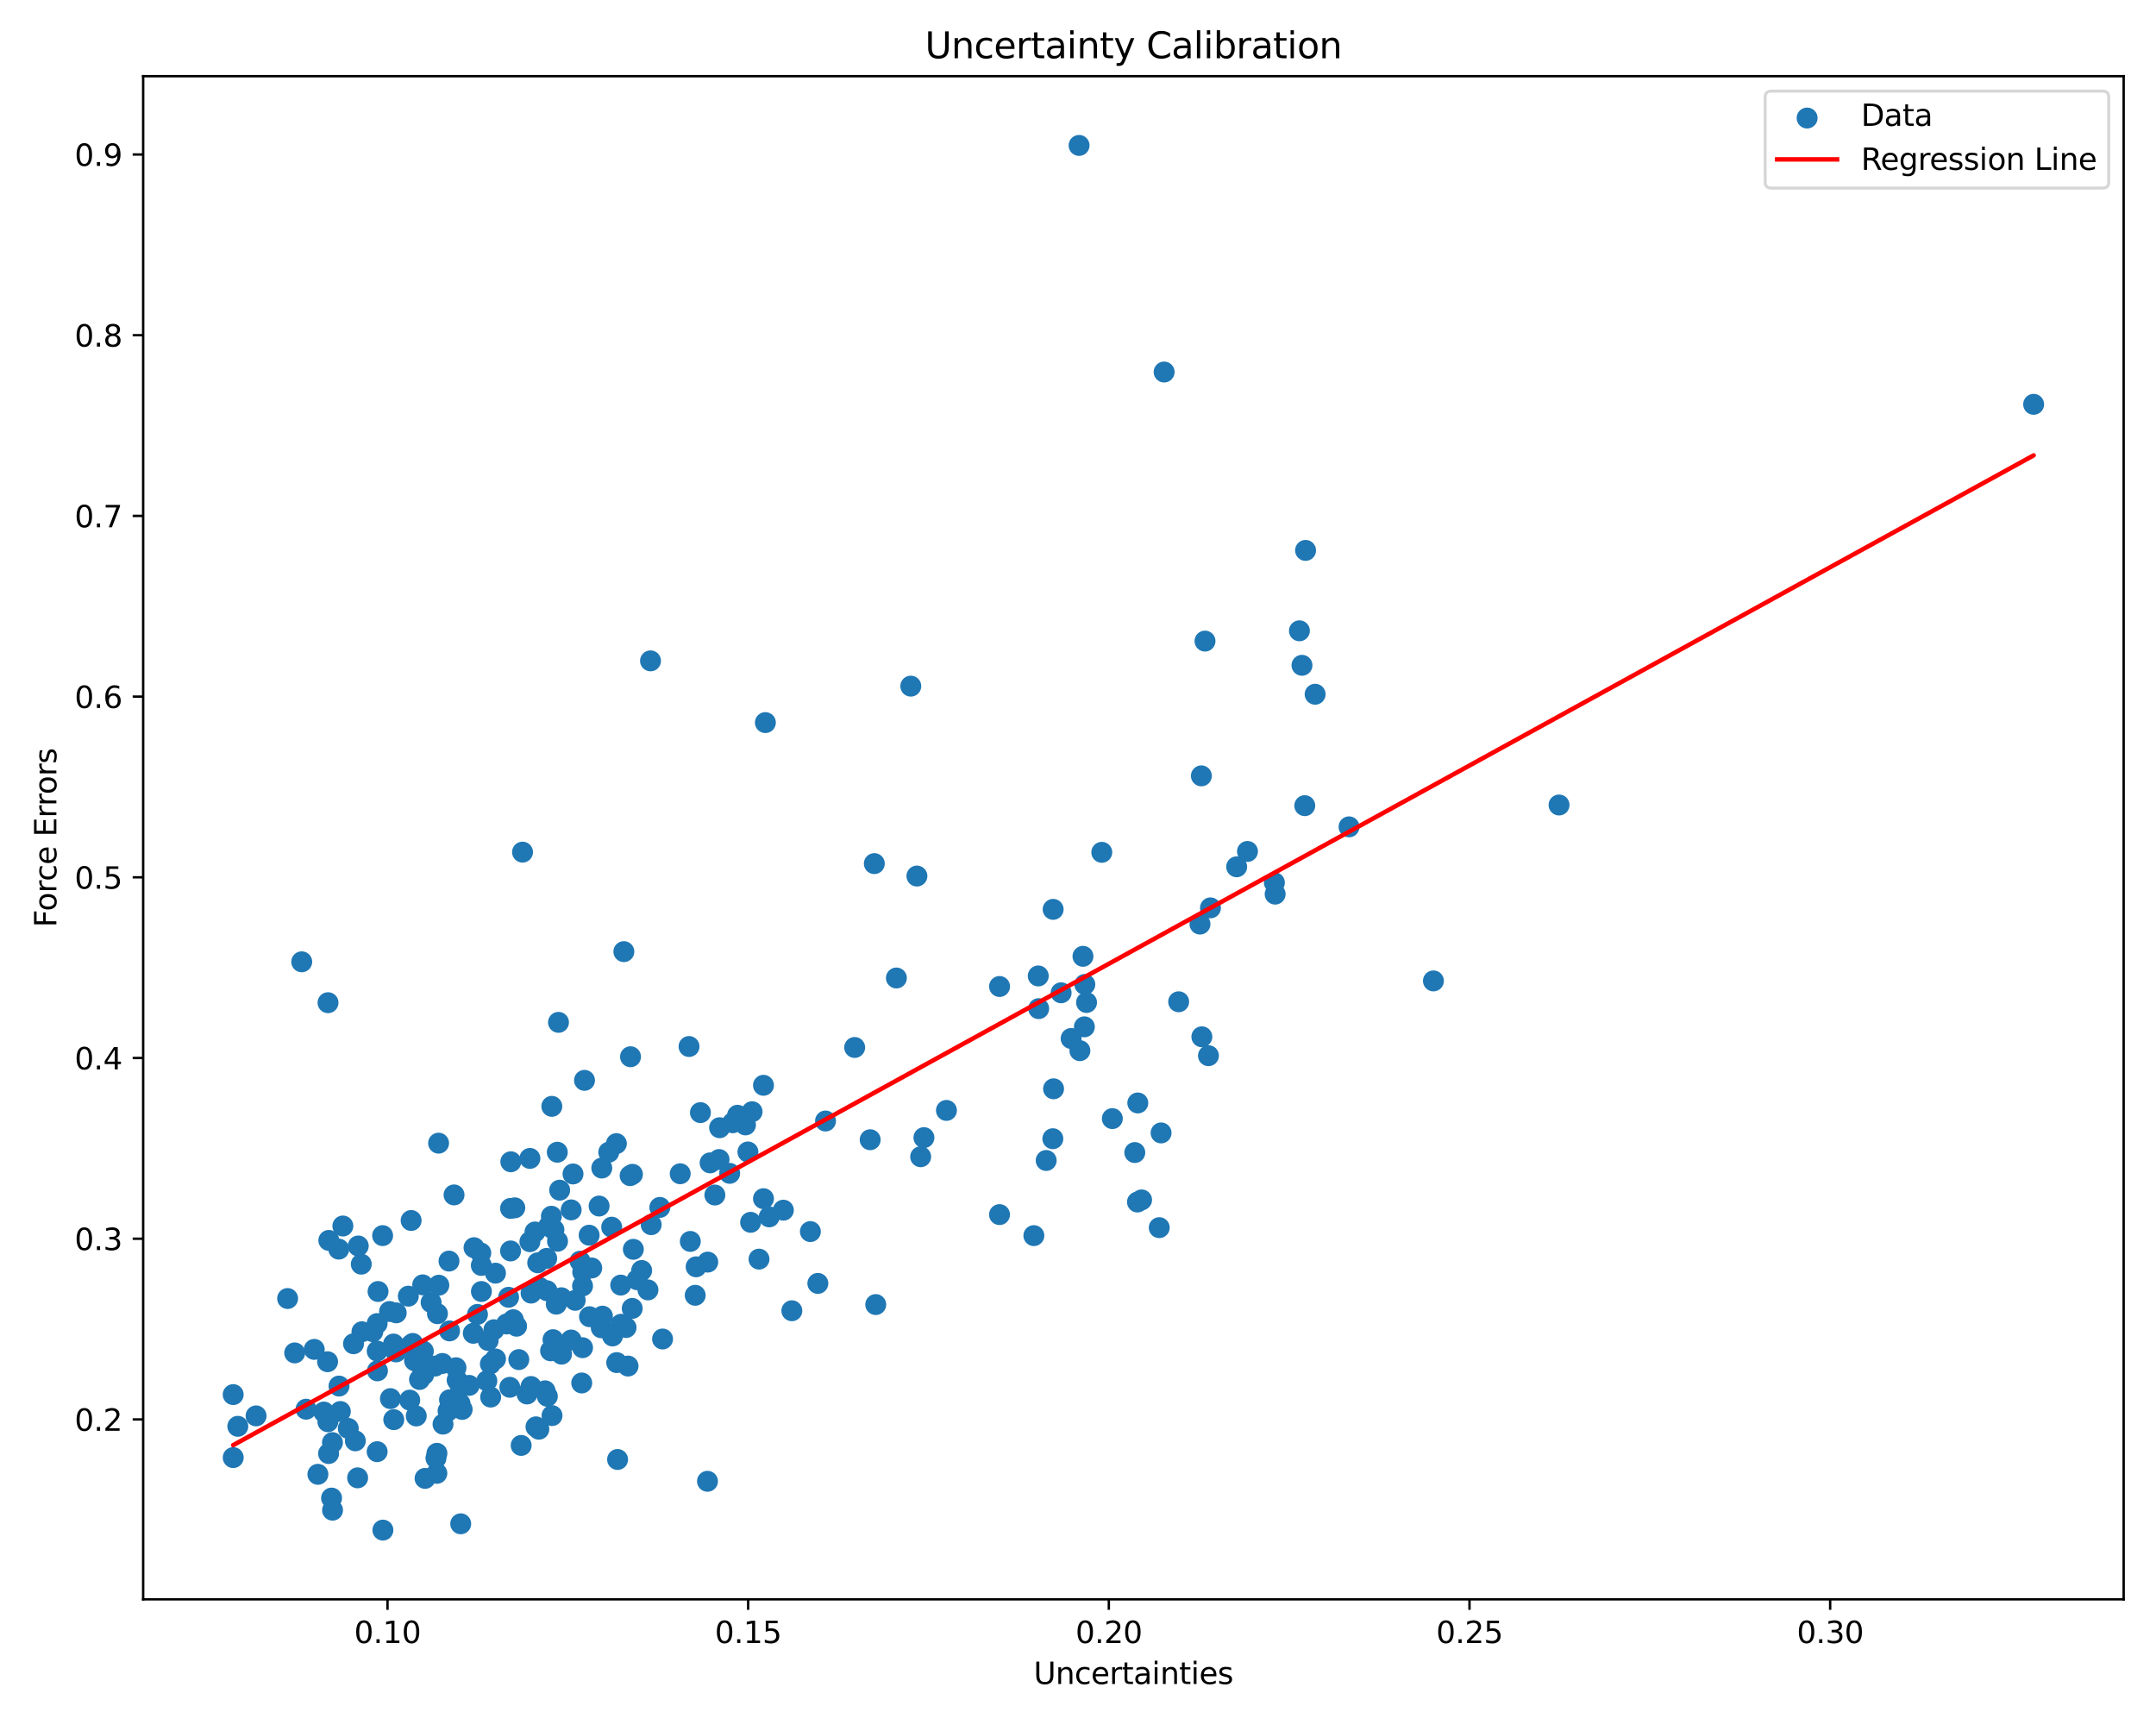 <?xml version="1.0" encoding="utf-8" standalone="no"?>
<!DOCTYPE svg PUBLIC "-//W3C//DTD SVG 1.1//EN"
  "http://www.w3.org/Graphics/SVG/1.1/DTD/svg11.dtd">
<svg xmlns:xlink="http://www.w3.org/1999/xlink" width="720pt" height="576pt" viewBox="0 0 720 576" xmlns="http://www.w3.org/2000/svg" version="1.1">
 <defs>
  <style type="text/css">*{stroke-linejoin: round; stroke-linecap: butt}</style>
 </defs>
 <g id="figure_1">
  <g id="patch_1">
   <path d="M 0 576 
L 720 576 
L 720 0 
L 0 0 
z
" style="fill: #ffffff"/>
  </g>
  <g id="axes_1">
   <g id="patch_2">
    <path d="M 47.81 534.04 
L 709.2 534.04 
L 709.2 25.44 
L 47.81 25.44 
z
" style="fill: #ffffff"/>
   </g>
   <g id="PathCollection_1">
    <defs>
     <path id="mcdbabcbe6d" d="M 0 3 
C 0.796 3 1.559 2.684 2.121 2.121 
C 2.684 1.559 3 0.796 3 0 
C 3 -0.796 2.684 -1.559 2.121 -2.121 
C 1.559 -2.684 0.796 -3 0 -3 
C -0.796 -3 -1.559 -2.684 -2.121 -2.121 
C -2.684 -1.559 -3 -0.796 -3 0 
C -3 0.796 -2.684 1.559 -2.121 2.121 
C -1.559 2.684 -0.796 3 0 3 
z
" style="stroke: #1f77b4"/>
    </defs>
    <g clip-path="url(#pb685367f6a)">
     <use xlink:href="#mcdbabcbe6d" x="100.76" y="321.163" style="fill: #1f77b4; stroke: #1f77b4"/>
     <use xlink:href="#mcdbabcbe6d" x="136.833" y="467.513" style="fill: #1f77b4; stroke: #1f77b4"/>
     <use xlink:href="#mcdbabcbe6d" x="149.942" y="421.094" style="fill: #1f77b4; stroke: #1f77b4"/>
     <use xlink:href="#mcdbabcbe6d" x="150.122" y="444.408" style="fill: #1f77b4; stroke: #1f77b4"/>
     <use xlink:href="#mcdbabcbe6d" x="192.092" y="434.199" style="fill: #1f77b4; stroke: #1f77b4"/>
     <use xlink:href="#mcdbabcbe6d" x="109.543" y="334.814" style="fill: #1f77b4; stroke: #1f77b4"/>
     <use xlink:href="#mcdbabcbe6d" x="381.232" y="400.664" style="fill: #1f77b4; stroke: #1f77b4"/>
     <use xlink:href="#mcdbabcbe6d" x="143.967" y="434.903" style="fill: #1f77b4; stroke: #1f77b4"/>
     <use xlink:href="#mcdbabcbe6d" x="194.596" y="424.763" style="fill: #1f77b4; stroke: #1f77b4"/>
     <use xlink:href="#mcdbabcbe6d" x="172.511" y="442.841" style="fill: #1f77b4; stroke: #1f77b4"/>
     <use xlink:href="#mcdbabcbe6d" x="197.61" y="423.389" style="fill: #1f77b4; stroke: #1f77b4"/>
     <use xlink:href="#mcdbabcbe6d" x="220.353" y="403.169" style="fill: #1f77b4; stroke: #1f77b4"/>
     <use xlink:href="#mcdbabcbe6d" x="360.361" y="48.558" style="fill: #1f77b4; stroke: #1f77b4"/>
     <use xlink:href="#mcdbabcbe6d" x="174.047" y="482.646" style="fill: #1f77b4; stroke: #1f77b4"/>
     <use xlink:href="#mcdbabcbe6d" x="177.346" y="462.974" style="fill: #1f77b4; stroke: #1f77b4"/>
     <use xlink:href="#mcdbabcbe6d" x="254.967" y="400.253" style="fill: #1f77b4; stroke: #1f77b4"/>
     <use xlink:href="#mcdbabcbe6d" x="130.084" y="437.927" style="fill: #1f77b4; stroke: #1f77b4"/>
     <use xlink:href="#mcdbabcbe6d" x="232.166" y="432.515" style="fill: #1f77b4; stroke: #1f77b4"/>
     <use xlink:href="#mcdbabcbe6d" x="207.294" y="429.111" style="fill: #1f77b4; stroke: #1f77b4"/>
     <use xlink:href="#mcdbabcbe6d" x="205.843" y="381.874" style="fill: #1f77b4; stroke: #1f77b4"/>
     <use xlink:href="#mcdbabcbe6d" x="425.586" y="294.733" style="fill: #1f77b4; stroke: #1f77b4"/>
     <use xlink:href="#mcdbabcbe6d" x="125.948" y="441.958" style="fill: #1f77b4; stroke: #1f77b4"/>
     <use xlink:href="#mcdbabcbe6d" x="170.501" y="403.501" style="fill: #1f77b4; stroke: #1f77b4"/>
     <use xlink:href="#mcdbabcbe6d" x="261.607" y="404.096" style="fill: #1f77b4; stroke: #1f77b4"/>
     <use xlink:href="#mcdbabcbe6d" x="362.129" y="342.874" style="fill: #1f77b4; stroke: #1f77b4"/>
     <use xlink:href="#mcdbabcbe6d" x="186.509" y="341.379" style="fill: #1f77b4; stroke: #1f77b4"/>
     <use xlink:href="#mcdbabcbe6d" x="98.415" y="451.753" style="fill: #1f77b4; stroke: #1f77b4"/>
     <use xlink:href="#mcdbabcbe6d" x="214.282" y="424.236" style="fill: #1f77b4; stroke: #1f77b4"/>
     <use xlink:href="#mcdbabcbe6d" x="151.627" y="398.999" style="fill: #1f77b4; stroke: #1f77b4"/>
     <use xlink:href="#mcdbabcbe6d" x="187.528" y="452.171" style="fill: #1f77b4; stroke: #1f77b4"/>
     <use xlink:href="#mcdbabcbe6d" x="102.209" y="470.554" style="fill: #1f77b4; stroke: #1f77b4"/>
     <use xlink:href="#mcdbabcbe6d" x="163.762" y="455.442" style="fill: #1f77b4; stroke: #1f77b4"/>
     <use xlink:href="#mcdbabcbe6d" x="299.354" y="326.565" style="fill: #1f77b4; stroke: #1f77b4"/>
     <use xlink:href="#mcdbabcbe6d" x="285.417" y="349.761" style="fill: #1f77b4; stroke: #1f77b4"/>
     <use xlink:href="#mcdbabcbe6d" x="250.668" y="408.15" style="fill: #1f77b4; stroke: #1f77b4"/>
     <use xlink:href="#mcdbabcbe6d" x="125.952" y="484.733" style="fill: #1f77b4; stroke: #1f77b4"/>
     <use xlink:href="#mcdbabcbe6d" x="160.738" y="422.548" style="fill: #1f77b4; stroke: #1f77b4"/>
     <use xlink:href="#mcdbabcbe6d" x="160.766" y="431.252" style="fill: #1f77b4; stroke: #1f77b4"/>
     <use xlink:href="#mcdbabcbe6d" x="146.084" y="438.658" style="fill: #1f77b4; stroke: #1f77b4"/>
     <use xlink:href="#mcdbabcbe6d" x="182.575" y="420.189" style="fill: #1f77b4; stroke: #1f77b4"/>
     <use xlink:href="#mcdbabcbe6d" x="147.948" y="475.538" style="fill: #1f77b4; stroke: #1f77b4"/>
     <use xlink:href="#mcdbabcbe6d" x="152.668" y="460.859" style="fill: #1f77b4; stroke: #1f77b4"/>
     <use xlink:href="#mcdbabcbe6d" x="106.162" y="492.29" style="fill: #1f77b4; stroke: #1f77b4"/>
     <use xlink:href="#mcdbabcbe6d" x="291.985" y="288.37" style="fill: #1f77b4; stroke: #1f77b4"/>
     <use xlink:href="#mcdbabcbe6d" x="182.791" y="466.245" style="fill: #1f77b4; stroke: #1f77b4"/>
     <use xlink:href="#mcdbabcbe6d" x="216.385" y="430.719" style="fill: #1f77b4; stroke: #1f77b4"/>
     <use xlink:href="#mcdbabcbe6d" x="160.558" y="418.38" style="fill: #1f77b4; stroke: #1f77b4"/>
     <use xlink:href="#mcdbabcbe6d" x="146.551" y="429.145" style="fill: #1f77b4; stroke: #1f77b4"/>
     <use xlink:href="#mcdbabcbe6d" x="158.302" y="416.613" style="fill: #1f77b4; stroke: #1f77b4"/>
     <use xlink:href="#mcdbabcbe6d" x="346.729" y="325.882" style="fill: #1f77b4; stroke: #1f77b4"/>
     <use xlink:href="#mcdbabcbe6d" x="292.455" y="435.614" style="fill: #1f77b4; stroke: #1f77b4"/>
     <use xlink:href="#mcdbabcbe6d" x="131.502" y="474.04" style="fill: #1f77b4; stroke: #1f77b4"/>
     <use xlink:href="#mcdbabcbe6d" x="230.106" y="349.444" style="fill: #1f77b4; stroke: #1f77b4"/>
     <use xlink:href="#mcdbabcbe6d" x="256.883" y="406.333" style="fill: #1f77b4; stroke: #1f77b4"/>
     <use xlink:href="#mcdbabcbe6d" x="203.294" y="384.748" style="fill: #1f77b4; stroke: #1f77b4"/>
     <use xlink:href="#mcdbabcbe6d" x="275.683" y="374.321" style="fill: #1f77b4; stroke: #1f77b4"/>
     <use xlink:href="#mcdbabcbe6d" x="153.613" y="468.625" style="fill: #1f77b4; stroke: #1f77b4"/>
     <use xlink:href="#mcdbabcbe6d" x="170.246" y="463.237" style="fill: #1f77b4; stroke: #1f77b4"/>
     <use xlink:href="#mcdbabcbe6d" x="165.479" y="453.769" style="fill: #1f77b4; stroke: #1f77b4"/>
     <use xlink:href="#mcdbabcbe6d" x="127.779" y="412.587" style="fill: #1f77b4; stroke: #1f77b4"/>
     <use xlink:href="#mcdbabcbe6d" x="174.499" y="284.54" style="fill: #1f77b4; stroke: #1f77b4"/>
     <use xlink:href="#mcdbabcbe6d" x="145.911" y="485.279" style="fill: #1f77b4; stroke: #1f77b4"/>
     <use xlink:href="#mcdbabcbe6d" x="416.595" y="284.31" style="fill: #1f77b4; stroke: #1f77b4"/>
     <use xlink:href="#mcdbabcbe6d" x="178.658" y="411.371" style="fill: #1f77b4; stroke: #1f77b4"/>
     <use xlink:href="#mcdbabcbe6d" x="308.546" y="379.874" style="fill: #1f77b4; stroke: #1f77b4"/>
     <use xlink:href="#mcdbabcbe6d" x="183.864" y="451.05" style="fill: #1f77b4; stroke: #1f77b4"/>
     <use xlink:href="#mcdbabcbe6d" x="170.5" y="417.703" style="fill: #1f77b4; stroke: #1f77b4"/>
     <use xlink:href="#mcdbabcbe6d" x="217.461" y="408.937" style="fill: #1f77b4; stroke: #1f77b4"/>
     <use xlink:href="#mcdbabcbe6d" x="110.728" y="500.227" style="fill: #1f77b4; stroke: #1f77b4"/>
     <use xlink:href="#mcdbabcbe6d" x="145.585" y="486.906" style="fill: #1f77b4; stroke: #1f77b4"/>
     <use xlink:href="#mcdbabcbe6d" x="401.363" y="346.201" style="fill: #1f77b4; stroke: #1f77b4"/>
     <use xlink:href="#mcdbabcbe6d" x="227.158" y="391.93" style="fill: #1f77b4; stroke: #1f77b4"/>
     <use xlink:href="#mcdbabcbe6d" x="264.438" y="437.68" style="fill: #1f77b4; stroke: #1f77b4"/>
     <use xlink:href="#mcdbabcbe6d" x="210.43" y="392.566" style="fill: #1f77b4; stroke: #1f77b4"/>
     <use xlink:href="#mcdbabcbe6d" x="137.3" y="407.537" style="fill: #1f77b4; stroke: #1f77b4"/>
     <use xlink:href="#mcdbabcbe6d" x="194.544" y="429.41" style="fill: #1f77b4; stroke: #1f77b4"/>
     <use xlink:href="#mcdbabcbe6d" x="236.268" y="494.622" style="fill: #1f77b4; stroke: #1f77b4"/>
     <use xlink:href="#mcdbabcbe6d" x="387.132" y="409.929" style="fill: #1f77b4; stroke: #1f77b4"/>
     <use xlink:href="#mcdbabcbe6d" x="249.772" y="384.659" style="fill: #1f77b4; stroke: #1f77b4"/>
     <use xlink:href="#mcdbabcbe6d" x="127.87" y="510.922" style="fill: #1f77b4; stroke: #1f77b4"/>
     <use xlink:href="#mcdbabcbe6d" x="290.601" y="380.571" style="fill: #1f77b4; stroke: #1f77b4"/>
     <use xlink:href="#mcdbabcbe6d" x="184.352" y="472.683" style="fill: #1f77b4; stroke: #1f77b4"/>
     <use xlink:href="#mcdbabcbe6d" x="141.954" y="493.652" style="fill: #1f77b4; stroke: #1f77b4"/>
     <use xlink:href="#mcdbabcbe6d" x="170.588" y="387.932" style="fill: #1f77b4; stroke: #1f77b4"/>
     <use xlink:href="#mcdbabcbe6d" x="434.798" y="222.153" style="fill: #1f77b4; stroke: #1f77b4"/>
     <use xlink:href="#mcdbabcbe6d" x="236.355" y="421.432" style="fill: #1f77b4; stroke: #1f77b4"/>
     <use xlink:href="#mcdbabcbe6d" x="183.183" y="409.503" style="fill: #1f77b4; stroke: #1f77b4"/>
     <use xlink:href="#mcdbabcbe6d" x="156.686" y="462.6" style="fill: #1f77b4; stroke: #1f77b4"/>
     <use xlink:href="#mcdbabcbe6d" x="401.203" y="259.071" style="fill: #1f77b4; stroke: #1f77b4"/>
     <use xlink:href="#mcdbabcbe6d" x="211.506" y="417.165" style="fill: #1f77b4; stroke: #1f77b4"/>
     <use xlink:href="#mcdbabcbe6d" x="435.996" y="183.787" style="fill: #1f77b4; stroke: #1f77b4"/>
     <use xlink:href="#mcdbabcbe6d" x="233.907" y="371.515" style="fill: #1f77b4; stroke: #1f77b4"/>
     <use xlink:href="#mcdbabcbe6d" x="400.737" y="308.566" style="fill: #1f77b4; stroke: #1f77b4"/>
     <use xlink:href="#mcdbabcbe6d" x="412.983" y="289.435" style="fill: #1f77b4; stroke: #1f77b4"/>
     <use xlink:href="#mcdbabcbe6d" x="371.467" y="373.516" style="fill: #1f77b4; stroke: #1f77b4"/>
     <use xlink:href="#mcdbabcbe6d" x="333.79" y="405.57" style="fill: #1f77b4; stroke: #1f77b4"/>
     <use xlink:href="#mcdbabcbe6d" x="118.668" y="481.11" style="fill: #1f77b4; stroke: #1f77b4"/>
     <use xlink:href="#mcdbabcbe6d" x="246.308" y="372.399" style="fill: #1f77b4; stroke: #1f77b4"/>
     <use xlink:href="#mcdbabcbe6d" x="209.077" y="443.28" style="fill: #1f77b4; stroke: #1f77b4"/>
     <use xlink:href="#mcdbabcbe6d" x="306.207" y="292.527" style="fill: #1f77b4; stroke: #1f77b4"/>
     <use xlink:href="#mcdbabcbe6d" x="230.531" y="414.527" style="fill: #1f77b4; stroke: #1f77b4"/>
     <use xlink:href="#mcdbabcbe6d" x="232.476" y="423.004" style="fill: #1f77b4; stroke: #1f77b4"/>
     <use xlink:href="#mcdbabcbe6d" x="196.87" y="439.665" style="fill: #1f77b4; stroke: #1f77b4"/>
     <use xlink:href="#mcdbabcbe6d" x="204.556" y="446.095" style="fill: #1f77b4; stroke: #1f77b4"/>
     <use xlink:href="#mcdbabcbe6d" x="191.356" y="392.001" style="fill: #1f77b4; stroke: #1f77b4"/>
     <use xlink:href="#mcdbabcbe6d" x="132.321" y="438.379" style="fill: #1f77b4; stroke: #1f77b4"/>
     <use xlink:href="#mcdbabcbe6d" x="125.966" y="451.136" style="fill: #1f77b4; stroke: #1f77b4"/>
     <use xlink:href="#mcdbabcbe6d" x="108.152" y="471.497" style="fill: #1f77b4; stroke: #1f77b4"/>
     <use xlink:href="#mcdbabcbe6d" x="211.208" y="392.115" style="fill: #1f77b4; stroke: #1f77b4"/>
     <use xlink:href="#mcdbabcbe6d" x="433.941" y="210.635" style="fill: #1f77b4; stroke: #1f77b4"/>
     <use xlink:href="#mcdbabcbe6d" x="193.71" y="421.126" style="fill: #1f77b4; stroke: #1f77b4"/>
     <use xlink:href="#mcdbabcbe6d" x="254.966" y="362.395" style="fill: #1f77b4; stroke: #1f77b4"/>
     <use xlink:href="#mcdbabcbe6d" x="439.19" y="231.818" style="fill: #1f77b4; stroke: #1f77b4"/>
     <use xlink:href="#mcdbabcbe6d" x="253.474" y="420.44" style="fill: #1f77b4; stroke: #1f77b4"/>
     <use xlink:href="#mcdbabcbe6d" x="367.944" y="284.605" style="fill: #1f77b4; stroke: #1f77b4"/>
     <use xlink:href="#mcdbabcbe6d" x="243.675" y="391.797" style="fill: #1f77b4; stroke: #1f77b4"/>
     <use xlink:href="#mcdbabcbe6d" x="176.964" y="386.809" style="fill: #1f77b4; stroke: #1f77b4"/>
     <use xlink:href="#mcdbabcbe6d" x="184.984" y="410.626" style="fill: #1f77b4; stroke: #1f77b4"/>
     <use xlink:href="#mcdbabcbe6d" x="113.135" y="417.098" style="fill: #1f77b4; stroke: #1f77b4"/>
     <use xlink:href="#mcdbabcbe6d" x="379.857" y="401.368" style="fill: #1f77b4; stroke: #1f77b4"/>
     <use xlink:href="#mcdbabcbe6d" x="270.628" y="411.24" style="fill: #1f77b4; stroke: #1f77b4"/>
     <use xlink:href="#mcdbabcbe6d" x="85.519" y="472.785" style="fill: #1f77b4; stroke: #1f77b4"/>
     <use xlink:href="#mcdbabcbe6d" x="387.747" y="378.298" style="fill: #1f77b4; stroke: #1f77b4"/>
     <use xlink:href="#mcdbabcbe6d" x="238.729" y="399.035" style="fill: #1f77b4; stroke: #1f77b4"/>
     <use xlink:href="#mcdbabcbe6d" x="194.269" y="461.793" style="fill: #1f77b4; stroke: #1f77b4"/>
     <use xlink:href="#mcdbabcbe6d" x="130.381" y="467.015" style="fill: #1f77b4; stroke: #1f77b4"/>
     <use xlink:href="#mcdbabcbe6d" x="200.07" y="402.711" style="fill: #1f77b4; stroke: #1f77b4"/>
     <use xlink:href="#mcdbabcbe6d" x="173.256" y="453.991" style="fill: #1f77b4; stroke: #1f77b4"/>
     <use xlink:href="#mcdbabcbe6d" x="182.673" y="430.994" style="fill: #1f77b4; stroke: #1f77b4"/>
     <use xlink:href="#mcdbabcbe6d" x="210.567" y="352.863" style="fill: #1f77b4; stroke: #1f77b4"/>
     <use xlink:href="#mcdbabcbe6d" x="109.496" y="474.736" style="fill: #1f77b4; stroke: #1f77b4"/>
     <use xlink:href="#mcdbabcbe6d" x="109.81" y="414.191" style="fill: #1f77b4; stroke: #1f77b4"/>
     <use xlink:href="#mcdbabcbe6d" x="109.729" y="485.361" style="fill: #1f77b4; stroke: #1f77b4"/>
     <use xlink:href="#mcdbabcbe6d" x="178.991" y="476.44" style="fill: #1f77b4; stroke: #1f77b4"/>
     <use xlink:href="#mcdbabcbe6d" x="179.95" y="477.237" style="fill: #1f77b4; stroke: #1f77b4"/>
     <use xlink:href="#mcdbabcbe6d" x="200.968" y="390.027" style="fill: #1f77b4; stroke: #1f77b4"/>
     <use xlink:href="#mcdbabcbe6d" x="388.763" y="124.225" style="fill: #1f77b4; stroke: #1f77b4"/>
     <use xlink:href="#mcdbabcbe6d" x="147.733" y="455.283" style="fill: #1f77b4; stroke: #1f77b4"/>
     <use xlink:href="#mcdbabcbe6d" x="150.121" y="467.408" style="fill: #1f77b4; stroke: #1f77b4"/>
     <use xlink:href="#mcdbabcbe6d" x="140.102" y="460.631" style="fill: #1f77b4; stroke: #1f77b4"/>
     <use xlink:href="#mcdbabcbe6d" x="184.281" y="369.424" style="fill: #1f77b4; stroke: #1f77b4"/>
     <use xlink:href="#mcdbabcbe6d" x="136.358" y="432.809" style="fill: #1f77b4; stroke: #1f77b4"/>
     <use xlink:href="#mcdbabcbe6d" x="255.6" y="241.287" style="fill: #1f77b4; stroke: #1f77b4"/>
     <use xlink:href="#mcdbabcbe6d" x="357.705" y="346.765" style="fill: #1f77b4; stroke: #1f77b4"/>
     <use xlink:href="#mcdbabcbe6d" x="248.954" y="375.622" style="fill: #1f77b4; stroke: #1f77b4"/>
     <use xlink:href="#mcdbabcbe6d" x="208.339" y="317.763" style="fill: #1f77b4; stroke: #1f77b4"/>
     <use xlink:href="#mcdbabcbe6d" x="186.897" y="397.421" style="fill: #1f77b4; stroke: #1f77b4"/>
     <use xlink:href="#mcdbabcbe6d" x="196.744" y="412.451" style="fill: #1f77b4; stroke: #1f77b4"/>
     <use xlink:href="#mcdbabcbe6d" x="304.161" y="229.11" style="fill: #1f77b4; stroke: #1f77b4"/>
     <use xlink:href="#mcdbabcbe6d" x="184.133" y="406.119" style="fill: #1f77b4; stroke: #1f77b4"/>
     <use xlink:href="#mcdbabcbe6d" x="345.262" y="412.589" style="fill: #1f77b4; stroke: #1f77b4"/>
     <use xlink:href="#mcdbabcbe6d" x="351.699" y="303.648" style="fill: #1f77b4; stroke: #1f77b4"/>
     <use xlink:href="#mcdbabcbe6d" x="349.375" y="387.5" style="fill: #1f77b4; stroke: #1f77b4"/>
     <use xlink:href="#mcdbabcbe6d" x="137.838" y="448.592" style="fill: #1f77b4; stroke: #1f77b4"/>
     <use xlink:href="#mcdbabcbe6d" x="425.838" y="298.557" style="fill: #1f77b4; stroke: #1f77b4"/>
     <use xlink:href="#mcdbabcbe6d" x="240.311" y="376.563" style="fill: #1f77b4; stroke: #1f77b4"/>
     <use xlink:href="#mcdbabcbe6d" x="200.794" y="443.356" style="fill: #1f77b4; stroke: #1f77b4"/>
     <use xlink:href="#mcdbabcbe6d" x="153.559" y="462.38" style="fill: #1f77b4; stroke: #1f77b4"/>
     <use xlink:href="#mcdbabcbe6d" x="351.598" y="380.235" style="fill: #1f77b4; stroke: #1f77b4"/>
     <use xlink:href="#mcdbabcbe6d" x="184.679" y="447.334" style="fill: #1f77b4; stroke: #1f77b4"/>
     <use xlink:href="#mcdbabcbe6d" x="120.652" y="422.122" style="fill: #1f77b4; stroke: #1f77b4"/>
     <use xlink:href="#mcdbabcbe6d" x="209.736" y="456.144" style="fill: #1f77b4; stroke: #1f77b4"/>
     <use xlink:href="#mcdbabcbe6d" x="140.463" y="450.613" style="fill: #1f77b4; stroke: #1f77b4"/>
     <use xlink:href="#mcdbabcbe6d" x="169.845" y="433.183" style="fill: #1f77b4; stroke: #1f77b4"/>
     <use xlink:href="#mcdbabcbe6d" x="176.002" y="465.469" style="fill: #1f77b4; stroke: #1f77b4"/>
     <use xlink:href="#mcdbabcbe6d" x="141.378" y="451.195" style="fill: #1f77b4; stroke: #1f77b4"/>
     <use xlink:href="#mcdbabcbe6d" x="109.393" y="454.697" style="fill: #1f77b4; stroke: #1f77b4"/>
     <use xlink:href="#mcdbabcbe6d" x="206.244" y="487.341" style="fill: #1f77b4; stroke: #1f77b4"/>
     <use xlink:href="#mcdbabcbe6d" x="131.404" y="448.787" style="fill: #1f77b4; stroke: #1f77b4"/>
     <use xlink:href="#mcdbabcbe6d" x="104.945" y="450.577" style="fill: #1f77b4; stroke: #1f77b4"/>
     <use xlink:href="#mcdbabcbe6d" x="165.469" y="425.128" style="fill: #1f77b4; stroke: #1f77b4"/>
     <use xlink:href="#mcdbabcbe6d" x="187.505" y="433.34" style="fill: #1f77b4; stroke: #1f77b4"/>
     <use xlink:href="#mcdbabcbe6d" x="162.585" y="461.085" style="fill: #1f77b4; stroke: #1f77b4"/>
     <use xlink:href="#mcdbabcbe6d" x="204.275" y="409.77" style="fill: #1f77b4; stroke: #1f77b4"/>
     <use xlink:href="#mcdbabcbe6d" x="139.011" y="472.811" style="fill: #1f77b4; stroke: #1f77b4"/>
     <use xlink:href="#mcdbabcbe6d" x="153.856" y="508.815" style="fill: #1f77b4; stroke: #1f77b4"/>
     <use xlink:href="#mcdbabcbe6d" x="77.873" y="465.67" style="fill: #1f77b4; stroke: #1f77b4"/>
     <use xlink:href="#mcdbabcbe6d" x="141.508" y="459.007" style="fill: #1f77b4; stroke: #1f77b4"/>
     <use xlink:href="#mcdbabcbe6d" x="251.158" y="371.217" style="fill: #1f77b4; stroke: #1f77b4"/>
     <use xlink:href="#mcdbabcbe6d" x="111.056" y="504.271" style="fill: #1f77b4; stroke: #1f77b4"/>
     <use xlink:href="#mcdbabcbe6d" x="145.316" y="456.148" style="fill: #1f77b4; stroke: #1f77b4"/>
     <use xlink:href="#mcdbabcbe6d" x="404.237" y="303.154" style="fill: #1f77b4; stroke: #1f77b4"/>
     <use xlink:href="#mcdbabcbe6d" x="378.969" y="384.854" style="fill: #1f77b4; stroke: #1f77b4"/>
     <use xlink:href="#mcdbabcbe6d" x="211.136" y="436.899" style="fill: #1f77b4; stroke: #1f77b4"/>
     <use xlink:href="#mcdbabcbe6d" x="346.87" y="336.796" style="fill: #1f77b4; stroke: #1f77b4"/>
     <use xlink:href="#mcdbabcbe6d" x="113.658" y="471.32" style="fill: #1f77b4; stroke: #1f77b4"/>
     <use xlink:href="#mcdbabcbe6d" x="140.83" y="456.375" style="fill: #1f77b4; stroke: #1f77b4"/>
     <use xlink:href="#mcdbabcbe6d" x="195.195" y="360.742" style="fill: #1f77b4; stroke: #1f77b4"/>
     <use xlink:href="#mcdbabcbe6d" x="111.023" y="481.714" style="fill: #1f77b4; stroke: #1f77b4"/>
     <use xlink:href="#mcdbabcbe6d" x="164.943" y="444.012" style="fill: #1f77b4; stroke: #1f77b4"/>
     <use xlink:href="#mcdbabcbe6d" x="149.623" y="471.13" style="fill: #1f77b4; stroke: #1f77b4"/>
     <use xlink:href="#mcdbabcbe6d" x="176.956" y="414.619" style="fill: #1f77b4; stroke: #1f77b4"/>
     <use xlink:href="#mcdbabcbe6d" x="79.418" y="476.264" style="fill: #1f77b4; stroke: #1f77b4"/>
     <use xlink:href="#mcdbabcbe6d" x="190.726" y="447.447" style="fill: #1f77b4; stroke: #1f77b4"/>
     <use xlink:href="#mcdbabcbe6d" x="244.69" y="374.907" style="fill: #1f77b4; stroke: #1f77b4"/>
     <use xlink:href="#mcdbabcbe6d" x="114.501" y="409.378" style="fill: #1f77b4; stroke: #1f77b4"/>
     <use xlink:href="#mcdbabcbe6d" x="182.024" y="464.411" style="fill: #1f77b4; stroke: #1f77b4"/>
     <use xlink:href="#mcdbabcbe6d" x="205.954" y="454.988" style="fill: #1f77b4; stroke: #1f77b4"/>
     <use xlink:href="#mcdbabcbe6d" x="450.51" y="276.098" style="fill: #1f77b4; stroke: #1f77b4"/>
     <use xlink:href="#mcdbabcbe6d" x="237.141" y="388.294" style="fill: #1f77b4; stroke: #1f77b4"/>
     <use xlink:href="#mcdbabcbe6d" x="212.763" y="427.317" style="fill: #1f77b4; stroke: #1f77b4"/>
     <use xlink:href="#mcdbabcbe6d" x="171.914" y="403.31" style="fill: #1f77b4; stroke: #1f77b4"/>
     <use xlink:href="#mcdbabcbe6d" x="119.432" y="493.472" style="fill: #1f77b4; stroke: #1f77b4"/>
     <use xlink:href="#mcdbabcbe6d" x="159.45" y="438.897" style="fill: #1f77b4; stroke: #1f77b4"/>
     <use xlink:href="#mcdbabcbe6d" x="179.566" y="421.665" style="fill: #1f77b4; stroke: #1f77b4"/>
     <use xlink:href="#mcdbabcbe6d" x="478.694" y="327.539" style="fill: #1f77b4; stroke: #1f77b4"/>
     <use xlink:href="#mcdbabcbe6d" x="126.052" y="457.739" style="fill: #1f77b4; stroke: #1f77b4"/>
     <use xlink:href="#mcdbabcbe6d" x="96.049" y="433.592" style="fill: #1f77b4; stroke: #1f77b4"/>
     <use xlink:href="#mcdbabcbe6d" x="201.19" y="439.482" style="fill: #1f77b4; stroke: #1f77b4"/>
     <use xlink:href="#mcdbabcbe6d" x="273.124" y="428.545" style="fill: #1f77b4; stroke: #1f77b4"/>
     <use xlink:href="#mcdbabcbe6d" x="145.89" y="491.965" style="fill: #1f77b4; stroke: #1f77b4"/>
     <use xlink:href="#mcdbabcbe6d" x="152.275" y="456.704" style="fill: #1f77b4; stroke: #1f77b4"/>
     <use xlink:href="#mcdbabcbe6d" x="137.187" y="449.147" style="fill: #1f77b4; stroke: #1f77b4"/>
     <use xlink:href="#mcdbabcbe6d" x="190.739" y="404" style="fill: #1f77b4; stroke: #1f77b4"/>
     <use xlink:href="#mcdbabcbe6d" x="169.152" y="442.094" style="fill: #1f77b4; stroke: #1f77b4"/>
     <use xlink:href="#mcdbabcbe6d" x="217.241" y="220.668" style="fill: #1f77b4; stroke: #1f77b4"/>
     <use xlink:href="#mcdbabcbe6d" x="679.137" y="135.009" style="fill: #1f77b4; stroke: #1f77b4"/>
     <use xlink:href="#mcdbabcbe6d" x="124.497" y="444.655" style="fill: #1f77b4; stroke: #1f77b4"/>
     <use xlink:href="#mcdbabcbe6d" x="354.361" y="331.505" style="fill: #1f77b4; stroke: #1f77b4"/>
     <use xlink:href="#mcdbabcbe6d" x="307.456" y="386.25" style="fill: #1f77b4; stroke: #1f77b4"/>
     <use xlink:href="#mcdbabcbe6d" x="362.854" y="334.746" style="fill: #1f77b4; stroke: #1f77b4"/>
     <use xlink:href="#mcdbabcbe6d" x="138.443" y="454.347" style="fill: #1f77b4; stroke: #1f77b4"/>
     <use xlink:href="#mcdbabcbe6d" x="132.259" y="451.419" style="fill: #1f77b4; stroke: #1f77b4"/>
     <use xlink:href="#mcdbabcbe6d" x="119.64" y="416.047" style="fill: #1f77b4; stroke: #1f77b4"/>
     <use xlink:href="#mcdbabcbe6d" x="180.133" y="429.855" style="fill: #1f77b4; stroke: #1f77b4"/>
     <use xlink:href="#mcdbabcbe6d" x="207.397" y="442.188" style="fill: #1f77b4; stroke: #1f77b4"/>
     <use xlink:href="#mcdbabcbe6d" x="333.806" y="329.401" style="fill: #1f77b4; stroke: #1f77b4"/>
     <use xlink:href="#mcdbabcbe6d" x="186.111" y="384.743" style="fill: #1f77b4; stroke: #1f77b4"/>
     <use xlink:href="#mcdbabcbe6d" x="379.969" y="368.293" style="fill: #1f77b4; stroke: #1f77b4"/>
     <use xlink:href="#mcdbabcbe6d" x="152.348" y="467.267" style="fill: #1f77b4; stroke: #1f77b4"/>
     <use xlink:href="#mcdbabcbe6d" x="520.647" y="268.801" style="fill: #1f77b4; stroke: #1f77b4"/>
     <use xlink:href="#mcdbabcbe6d" x="146.467" y="381.717" style="fill: #1f77b4; stroke: #1f77b4"/>
     <use xlink:href="#mcdbabcbe6d" x="118.064" y="448.693" style="fill: #1f77b4; stroke: #1f77b4"/>
     <use xlink:href="#mcdbabcbe6d" x="116.311" y="476.97" style="fill: #1f77b4; stroke: #1f77b4"/>
     <use xlink:href="#mcdbabcbe6d" x="186.192" y="414.472" style="fill: #1f77b4; stroke: #1f77b4"/>
     <use xlink:href="#mcdbabcbe6d" x="177.35" y="431.781" style="fill: #1f77b4; stroke: #1f77b4"/>
     <use xlink:href="#mcdbabcbe6d" x="171.417" y="440.664" style="fill: #1f77b4; stroke: #1f77b4"/>
     <use xlink:href="#mcdbabcbe6d" x="163.027" y="447.612" style="fill: #1f77b4; stroke: #1f77b4"/>
     <use xlink:href="#mcdbabcbe6d" x="221.268" y="447.111" style="fill: #1f77b4; stroke: #1f77b4"/>
     <use xlink:href="#mcdbabcbe6d" x="120.874" y="444.687" style="fill: #1f77b4; stroke: #1f77b4"/>
     <use xlink:href="#mcdbabcbe6d" x="361.662" y="319.323" style="fill: #1f77b4; stroke: #1f77b4"/>
     <use xlink:href="#mcdbabcbe6d" x="185.772" y="435.477" style="fill: #1f77b4; stroke: #1f77b4"/>
     <use xlink:href="#mcdbabcbe6d" x="351.837" y="363.566" style="fill: #1f77b4; stroke: #1f77b4"/>
     <use xlink:href="#mcdbabcbe6d" x="402.412" y="214.071" style="fill: #1f77b4; stroke: #1f77b4"/>
     <use xlink:href="#mcdbabcbe6d" x="158.06" y="445.208" style="fill: #1f77b4; stroke: #1f77b4"/>
     <use xlink:href="#mcdbabcbe6d" x="113.214" y="462.827" style="fill: #1f77b4; stroke: #1f77b4"/>
     <use xlink:href="#mcdbabcbe6d" x="163.858" y="466.502" style="fill: #1f77b4; stroke: #1f77b4"/>
     <use xlink:href="#mcdbabcbe6d" x="240.129" y="387.181" style="fill: #1f77b4; stroke: #1f77b4"/>
     <use xlink:href="#mcdbabcbe6d" x="316.067" y="370.784" style="fill: #1f77b4; stroke: #1f77b4"/>
     <use xlink:href="#mcdbabcbe6d" x="360.631" y="350.831" style="fill: #1f77b4; stroke: #1f77b4"/>
     <use xlink:href="#mcdbabcbe6d" x="393.615" y="334.506" style="fill: #1f77b4; stroke: #1f77b4"/>
     <use xlink:href="#mcdbabcbe6d" x="141.162" y="429.032" style="fill: #1f77b4; stroke: #1f77b4"/>
     <use xlink:href="#mcdbabcbe6d" x="126.25" y="431.249" style="fill: #1f77b4; stroke: #1f77b4"/>
     <use xlink:href="#mcdbabcbe6d" x="362.28" y="328.715" style="fill: #1f77b4; stroke: #1f77b4"/>
     <use xlink:href="#mcdbabcbe6d" x="435.731" y="269.019" style="fill: #1f77b4; stroke: #1f77b4"/>
     <use xlink:href="#mcdbabcbe6d" x="194.549" y="450.015" style="fill: #1f77b4; stroke: #1f77b4"/>
     <use xlink:href="#mcdbabcbe6d" x="403.566" y="352.508" style="fill: #1f77b4; stroke: #1f77b4"/>
     <use xlink:href="#mcdbabcbe6d" x="77.886" y="486.709" style="fill: #1f77b4; stroke: #1f77b4"/>
     <use xlink:href="#mcdbabcbe6d" x="154.343" y="470.625" style="fill: #1f77b4; stroke: #1f77b4"/>
    </g>
   </g>
   <g id="matplotlib.axis_1">
    <g id="xtick_1">
     <g id="line2d_1">
      <defs>
       <path id="m542b6381e1" d="M 0 0 
L 0 3.5 
" style="stroke: #000000; stroke-width: 0.8"/>
      </defs>
      <g>
       <use xlink:href="#m542b6381e1" x="129.405" y="534.04" style="stroke: #000000; stroke-width: 0.8"/>
      </g>
     </g>
     <g id="text_1">
      <!-- 0.10 -->
      <g transform="translate(118.272 548.638) scale(0.1 -0.1)">
       <defs>
        <path id="DejaVuSans-30" d="M 2034 4250 
Q 1547 4250 1301 3770 
Q 1056 3291 1056 2328 
Q 1056 1369 1301 889 
Q 1547 409 2034 409 
Q 2525 409 2770 889 
Q 3016 1369 3016 2328 
Q 3016 3291 2770 3770 
Q 2525 4250 2034 4250 
z
M 2034 4750 
Q 2819 4750 3233 4129 
Q 3647 3509 3647 2328 
Q 3647 1150 3233 529 
Q 2819 -91 2034 -91 
Q 1250 -91 836 529 
Q 422 1150 422 2328 
Q 422 3509 836 4129 
Q 1250 4750 2034 4750 
z
" transform="scale(0.016)"/>
        <path id="DejaVuSans-2e" d="M 684 794 
L 1344 794 
L 1344 0 
L 684 0 
L 684 794 
z
" transform="scale(0.016)"/>
        <path id="DejaVuSans-31" d="M 794 531 
L 1825 531 
L 1825 4091 
L 703 3866 
L 703 4441 
L 1819 4666 
L 2450 4666 
L 2450 531 
L 3481 531 
L 3481 0 
L 794 0 
L 794 531 
z
" transform="scale(0.016)"/>
       </defs>
       <use xlink:href="#DejaVuSans-30"/>
       <use xlink:href="#DejaVuSans-2e" x="63.623"/>
       <use xlink:href="#DejaVuSans-31" x="95.41"/>
       <use xlink:href="#DejaVuSans-30" x="159.033"/>
      </g>
     </g>
    </g>
    <g id="xtick_2">
     <g id="line2d_2">
      <g>
       <use xlink:href="#m542b6381e1" x="249.85" y="534.04" style="stroke: #000000; stroke-width: 0.8"/>
      </g>
     </g>
     <g id="text_2">
      <!-- 0.15 -->
      <g transform="translate(238.717 548.638) scale(0.1 -0.1)">
       <defs>
        <path id="DejaVuSans-35" d="M 691 4666 
L 3169 4666 
L 3169 4134 
L 1269 4134 
L 1269 2991 
Q 1406 3038 1543 3061 
Q 1681 3084 1819 3084 
Q 2600 3084 3056 2656 
Q 3513 2228 3513 1497 
Q 3513 744 3044 326 
Q 2575 -91 1722 -91 
Q 1428 -91 1123 -41 
Q 819 9 494 109 
L 494 744 
Q 775 591 1075 516 
Q 1375 441 1709 441 
Q 2250 441 2565 725 
Q 2881 1009 2881 1497 
Q 2881 1984 2565 2268 
Q 2250 2553 1709 2553 
Q 1456 2553 1204 2497 
Q 953 2441 691 2322 
L 691 4666 
z
" transform="scale(0.016)"/>
       </defs>
       <use xlink:href="#DejaVuSans-30"/>
       <use xlink:href="#DejaVuSans-2e" x="63.623"/>
       <use xlink:href="#DejaVuSans-31" x="95.41"/>
       <use xlink:href="#DejaVuSans-35" x="159.033"/>
      </g>
     </g>
    </g>
    <g id="xtick_3">
     <g id="line2d_3">
      <g>
       <use xlink:href="#m542b6381e1" x="370.295" y="534.04" style="stroke: #000000; stroke-width: 0.8"/>
      </g>
     </g>
     <g id="text_3">
      <!-- 0.20 -->
      <g transform="translate(359.163 548.638) scale(0.1 -0.1)">
       <defs>
        <path id="DejaVuSans-32" d="M 1228 531 
L 3431 531 
L 3431 0 
L 469 0 
L 469 531 
Q 828 903 1448 1529 
Q 2069 2156 2228 2338 
Q 2531 2678 2651 2914 
Q 2772 3150 2772 3378 
Q 2772 3750 2511 3984 
Q 2250 4219 1831 4219 
Q 1534 4219 1204 4116 
Q 875 4013 500 3803 
L 500 4441 
Q 881 4594 1212 4672 
Q 1544 4750 1819 4750 
Q 2544 4750 2975 4387 
Q 3406 4025 3406 3419 
Q 3406 3131 3298 2873 
Q 3191 2616 2906 2266 
Q 2828 2175 2409 1742 
Q 1991 1309 1228 531 
z
" transform="scale(0.016)"/>
       </defs>
       <use xlink:href="#DejaVuSans-30"/>
       <use xlink:href="#DejaVuSans-2e" x="63.623"/>
       <use xlink:href="#DejaVuSans-32" x="95.41"/>
       <use xlink:href="#DejaVuSans-30" x="159.033"/>
      </g>
     </g>
    </g>
    <g id="xtick_4">
     <g id="line2d_4">
      <g>
       <use xlink:href="#m542b6381e1" x="490.741" y="534.04" style="stroke: #000000; stroke-width: 0.8"/>
      </g>
     </g>
     <g id="text_4">
      <!-- 0.25 -->
      <g transform="translate(479.608 548.638) scale(0.1 -0.1)">
       <use xlink:href="#DejaVuSans-30"/>
       <use xlink:href="#DejaVuSans-2e" x="63.623"/>
       <use xlink:href="#DejaVuSans-32" x="95.41"/>
       <use xlink:href="#DejaVuSans-35" x="159.033"/>
      </g>
     </g>
    </g>
    <g id="xtick_5">
     <g id="line2d_5">
      <g>
       <use xlink:href="#m542b6381e1" x="611.186" y="534.04" style="stroke: #000000; stroke-width: 0.8"/>
      </g>
     </g>
     <g id="text_5">
      <!-- 0.30 -->
      <g transform="translate(600.054 548.638) scale(0.1 -0.1)">
       <defs>
        <path id="DejaVuSans-33" d="M 2597 2516 
Q 3050 2419 3304 2112 
Q 3559 1806 3559 1356 
Q 3559 666 3084 287 
Q 2609 -91 1734 -91 
Q 1441 -91 1130 -33 
Q 819 25 488 141 
L 488 750 
Q 750 597 1062 519 
Q 1375 441 1716 441 
Q 2309 441 2620 675 
Q 2931 909 2931 1356 
Q 2931 1769 2642 2001 
Q 2353 2234 1838 2234 
L 1294 2234 
L 1294 2753 
L 1863 2753 
Q 2328 2753 2575 2939 
Q 2822 3125 2822 3475 
Q 2822 3834 2567 4026 
Q 2313 4219 1838 4219 
Q 1578 4219 1281 4162 
Q 984 4106 628 3988 
L 628 4550 
Q 988 4650 1302 4700 
Q 1616 4750 1894 4750 
Q 2613 4750 3031 4423 
Q 3450 4097 3450 3541 
Q 3450 3153 3228 2886 
Q 3006 2619 2597 2516 
z
" transform="scale(0.016)"/>
       </defs>
       <use xlink:href="#DejaVuSans-30"/>
       <use xlink:href="#DejaVuSans-2e" x="63.623"/>
       <use xlink:href="#DejaVuSans-33" x="95.41"/>
       <use xlink:href="#DejaVuSans-30" x="159.033"/>
      </g>
     </g>
    </g>
    <g id="text_6">
     <!-- Uncertainties -->
     <g transform="translate(345.183 562.317) scale(0.1 -0.1)">
      <defs>
       <path id="DejaVuSans-55" d="M 556 4666 
L 1191 4666 
L 1191 1831 
Q 1191 1081 1462 751 
Q 1734 422 2344 422 
Q 2950 422 3222 751 
Q 3494 1081 3494 1831 
L 3494 4666 
L 4128 4666 
L 4128 1753 
Q 4128 841 3676 375 
Q 3225 -91 2344 -91 
Q 1459 -91 1007 375 
Q 556 841 556 1753 
L 556 4666 
z
" transform="scale(0.016)"/>
       <path id="DejaVuSans-6e" d="M 3513 2113 
L 3513 0 
L 2938 0 
L 2938 2094 
Q 2938 2591 2744 2837 
Q 2550 3084 2163 3084 
Q 1697 3084 1428 2787 
Q 1159 2491 1159 1978 
L 1159 0 
L 581 0 
L 581 3500 
L 1159 3500 
L 1159 2956 
Q 1366 3272 1645 3428 
Q 1925 3584 2291 3584 
Q 2894 3584 3203 3211 
Q 3513 2838 3513 2113 
z
" transform="scale(0.016)"/>
       <path id="DejaVuSans-63" d="M 3122 3366 
L 3122 2828 
Q 2878 2963 2633 3030 
Q 2388 3097 2138 3097 
Q 1578 3097 1268 2742 
Q 959 2388 959 1747 
Q 959 1106 1268 751 
Q 1578 397 2138 397 
Q 2388 397 2633 464 
Q 2878 531 3122 666 
L 3122 134 
Q 2881 22 2623 -34 
Q 2366 -91 2075 -91 
Q 1284 -91 818 406 
Q 353 903 353 1747 
Q 353 2603 823 3093 
Q 1294 3584 2113 3584 
Q 2378 3584 2631 3529 
Q 2884 3475 3122 3366 
z
" transform="scale(0.016)"/>
       <path id="DejaVuSans-65" d="M 3597 1894 
L 3597 1613 
L 953 1613 
Q 991 1019 1311 708 
Q 1631 397 2203 397 
Q 2534 397 2845 478 
Q 3156 559 3463 722 
L 3463 178 
Q 3153 47 2828 -22 
Q 2503 -91 2169 -91 
Q 1331 -91 842 396 
Q 353 884 353 1716 
Q 353 2575 817 3079 
Q 1281 3584 2069 3584 
Q 2775 3584 3186 3129 
Q 3597 2675 3597 1894 
z
M 3022 2063 
Q 3016 2534 2758 2815 
Q 2500 3097 2075 3097 
Q 1594 3097 1305 2825 
Q 1016 2553 972 2059 
L 3022 2063 
z
" transform="scale(0.016)"/>
       <path id="DejaVuSans-72" d="M 2631 2963 
Q 2534 3019 2420 3045 
Q 2306 3072 2169 3072 
Q 1681 3072 1420 2755 
Q 1159 2438 1159 1844 
L 1159 0 
L 581 0 
L 581 3500 
L 1159 3500 
L 1159 2956 
Q 1341 3275 1631 3429 
Q 1922 3584 2338 3584 
Q 2397 3584 2469 3576 
Q 2541 3569 2628 3553 
L 2631 2963 
z
" transform="scale(0.016)"/>
       <path id="DejaVuSans-74" d="M 1172 4494 
L 1172 3500 
L 2356 3500 
L 2356 3053 
L 1172 3053 
L 1172 1153 
Q 1172 725 1289 603 
Q 1406 481 1766 481 
L 2356 481 
L 2356 0 
L 1766 0 
Q 1100 0 847 248 
Q 594 497 594 1153 
L 594 3053 
L 172 3053 
L 172 3500 
L 594 3500 
L 594 4494 
L 1172 4494 
z
" transform="scale(0.016)"/>
       <path id="DejaVuSans-61" d="M 2194 1759 
Q 1497 1759 1228 1600 
Q 959 1441 959 1056 
Q 959 750 1161 570 
Q 1363 391 1709 391 
Q 2188 391 2477 730 
Q 2766 1069 2766 1631 
L 2766 1759 
L 2194 1759 
z
M 3341 1997 
L 3341 0 
L 2766 0 
L 2766 531 
Q 2569 213 2275 61 
Q 1981 -91 1556 -91 
Q 1019 -91 701 211 
Q 384 513 384 1019 
Q 384 1609 779 1909 
Q 1175 2209 1959 2209 
L 2766 2209 
L 2766 2266 
Q 2766 2663 2505 2880 
Q 2244 3097 1772 3097 
Q 1472 3097 1187 3025 
Q 903 2953 641 2809 
L 641 3341 
Q 956 3463 1253 3523 
Q 1550 3584 1831 3584 
Q 2591 3584 2966 3190 
Q 3341 2797 3341 1997 
z
" transform="scale(0.016)"/>
       <path id="DejaVuSans-69" d="M 603 3500 
L 1178 3500 
L 1178 0 
L 603 0 
L 603 3500 
z
M 603 4863 
L 1178 4863 
L 1178 4134 
L 603 4134 
L 603 4863 
z
" transform="scale(0.016)"/>
       <path id="DejaVuSans-73" d="M 2834 3397 
L 2834 2853 
Q 2591 2978 2328 3040 
Q 2066 3103 1784 3103 
Q 1356 3103 1142 2972 
Q 928 2841 928 2578 
Q 928 2378 1081 2264 
Q 1234 2150 1697 2047 
L 1894 2003 
Q 2506 1872 2764 1633 
Q 3022 1394 3022 966 
Q 3022 478 2636 193 
Q 2250 -91 1575 -91 
Q 1294 -91 989 -36 
Q 684 19 347 128 
L 347 722 
Q 666 556 975 473 
Q 1284 391 1588 391 
Q 1994 391 2212 530 
Q 2431 669 2431 922 
Q 2431 1156 2273 1281 
Q 2116 1406 1581 1522 
L 1381 1569 
Q 847 1681 609 1914 
Q 372 2147 372 2553 
Q 372 3047 722 3315 
Q 1072 3584 1716 3584 
Q 2034 3584 2315 3537 
Q 2597 3491 2834 3397 
z
" transform="scale(0.016)"/>
      </defs>
      <use xlink:href="#DejaVuSans-55"/>
      <use xlink:href="#DejaVuSans-6e" x="73.193"/>
      <use xlink:href="#DejaVuSans-63" x="136.572"/>
      <use xlink:href="#DejaVuSans-65" x="191.553"/>
      <use xlink:href="#DejaVuSans-72" x="253.076"/>
      <use xlink:href="#DejaVuSans-74" x="294.189"/>
      <use xlink:href="#DejaVuSans-61" x="333.398"/>
      <use xlink:href="#DejaVuSans-69" x="394.678"/>
      <use xlink:href="#DejaVuSans-6e" x="422.461"/>
      <use xlink:href="#DejaVuSans-74" x="485.84"/>
      <use xlink:href="#DejaVuSans-69" x="525.049"/>
      <use xlink:href="#DejaVuSans-65" x="552.832"/>
      <use xlink:href="#DejaVuSans-73" x="614.355"/>
     </g>
    </g>
   </g>
   <g id="matplotlib.axis_2">
    <g id="ytick_1">
     <g id="line2d_6">
      <defs>
       <path id="mdb6dd7f44c" d="M 0 0 
L -3.5 0 
" style="stroke: #000000; stroke-width: 0.8"/>
      </defs>
      <g>
       <use xlink:href="#mdb6dd7f44c" x="47.81" y="473.959" style="stroke: #000000; stroke-width: 0.8"/>
      </g>
     </g>
     <g id="text_7">
      <!-- 0.2 -->
      <g transform="translate(24.907 477.758) scale(0.1 -0.1)">
       <use xlink:href="#DejaVuSans-30"/>
       <use xlink:href="#DejaVuSans-2e" x="63.623"/>
       <use xlink:href="#DejaVuSans-32" x="95.41"/>
      </g>
     </g>
    </g>
    <g id="ytick_2">
     <g id="line2d_7">
      <g>
       <use xlink:href="#mdb6dd7f44c" x="47.81" y="413.621" style="stroke: #000000; stroke-width: 0.8"/>
      </g>
     </g>
     <g id="text_8">
      <!-- 0.3 -->
      <g transform="translate(24.907 417.42) scale(0.1 -0.1)">
       <use xlink:href="#DejaVuSans-30"/>
       <use xlink:href="#DejaVuSans-2e" x="63.623"/>
       <use xlink:href="#DejaVuSans-33" x="95.41"/>
      </g>
     </g>
    </g>
    <g id="ytick_3">
     <g id="line2d_8">
      <g>
       <use xlink:href="#mdb6dd7f44c" x="47.81" y="353.282" style="stroke: #000000; stroke-width: 0.8"/>
      </g>
     </g>
     <g id="text_9">
      <!-- 0.4 -->
      <g transform="translate(24.907 357.082) scale(0.1 -0.1)">
       <defs>
        <path id="DejaVuSans-34" d="M 2419 4116 
L 825 1625 
L 2419 1625 
L 2419 4116 
z
M 2253 4666 
L 3047 4666 
L 3047 1625 
L 3713 1625 
L 3713 1100 
L 3047 1100 
L 3047 0 
L 2419 0 
L 2419 1100 
L 313 1100 
L 313 1709 
L 2253 4666 
z
" transform="scale(0.016)"/>
       </defs>
       <use xlink:href="#DejaVuSans-30"/>
       <use xlink:href="#DejaVuSans-2e" x="63.623"/>
       <use xlink:href="#DejaVuSans-34" x="95.41"/>
      </g>
     </g>
    </g>
    <g id="ytick_4">
     <g id="line2d_9">
      <g>
       <use xlink:href="#mdb6dd7f44c" x="47.81" y="292.944" style="stroke: #000000; stroke-width: 0.8"/>
      </g>
     </g>
     <g id="text_10">
      <!-- 0.5 -->
      <g transform="translate(24.907 296.743) scale(0.1 -0.1)">
       <use xlink:href="#DejaVuSans-30"/>
       <use xlink:href="#DejaVuSans-2e" x="63.623"/>
       <use xlink:href="#DejaVuSans-35" x="95.41"/>
      </g>
     </g>
    </g>
    <g id="ytick_5">
     <g id="line2d_10">
      <g>
       <use xlink:href="#mdb6dd7f44c" x="47.81" y="232.606" style="stroke: #000000; stroke-width: 0.8"/>
      </g>
     </g>
     <g id="text_11">
      <!-- 0.6 -->
      <g transform="translate(24.907 236.405) scale(0.1 -0.1)">
       <defs>
        <path id="DejaVuSans-36" d="M 2113 2584 
Q 1688 2584 1439 2293 
Q 1191 2003 1191 1497 
Q 1191 994 1439 701 
Q 1688 409 2113 409 
Q 2538 409 2786 701 
Q 3034 994 3034 1497 
Q 3034 2003 2786 2293 
Q 2538 2584 2113 2584 
z
M 3366 4563 
L 3366 3988 
Q 3128 4100 2886 4159 
Q 2644 4219 2406 4219 
Q 1781 4219 1451 3797 
Q 1122 3375 1075 2522 
Q 1259 2794 1537 2939 
Q 1816 3084 2150 3084 
Q 2853 3084 3261 2657 
Q 3669 2231 3669 1497 
Q 3669 778 3244 343 
Q 2819 -91 2113 -91 
Q 1303 -91 875 529 
Q 447 1150 447 2328 
Q 447 3434 972 4092 
Q 1497 4750 2381 4750 
Q 2619 4750 2861 4703 
Q 3103 4656 3366 4563 
z
" transform="scale(0.016)"/>
       </defs>
       <use xlink:href="#DejaVuSans-30"/>
       <use xlink:href="#DejaVuSans-2e" x="63.623"/>
       <use xlink:href="#DejaVuSans-36" x="95.41"/>
      </g>
     </g>
    </g>
    <g id="ytick_6">
     <g id="line2d_11">
      <g>
       <use xlink:href="#mdb6dd7f44c" x="47.81" y="172.267" style="stroke: #000000; stroke-width: 0.8"/>
      </g>
     </g>
     <g id="text_12">
      <!-- 0.7 -->
      <g transform="translate(24.907 176.066) scale(0.1 -0.1)">
       <defs>
        <path id="DejaVuSans-37" d="M 525 4666 
L 3525 4666 
L 3525 4397 
L 1831 0 
L 1172 0 
L 2766 4134 
L 525 4134 
L 525 4666 
z
" transform="scale(0.016)"/>
       </defs>
       <use xlink:href="#DejaVuSans-30"/>
       <use xlink:href="#DejaVuSans-2e" x="63.623"/>
       <use xlink:href="#DejaVuSans-37" x="95.41"/>
      </g>
     </g>
    </g>
    <g id="ytick_7">
     <g id="line2d_12">
      <g>
       <use xlink:href="#mdb6dd7f44c" x="47.81" y="111.929" style="stroke: #000000; stroke-width: 0.8"/>
      </g>
     </g>
     <g id="text_13">
      <!-- 0.8 -->
      <g transform="translate(24.907 115.728) scale(0.1 -0.1)">
       <defs>
        <path id="DejaVuSans-38" d="M 2034 2216 
Q 1584 2216 1326 1975 
Q 1069 1734 1069 1313 
Q 1069 891 1326 650 
Q 1584 409 2034 409 
Q 2484 409 2743 651 
Q 3003 894 3003 1313 
Q 3003 1734 2745 1975 
Q 2488 2216 2034 2216 
z
M 1403 2484 
Q 997 2584 770 2862 
Q 544 3141 544 3541 
Q 544 4100 942 4425 
Q 1341 4750 2034 4750 
Q 2731 4750 3128 4425 
Q 3525 4100 3525 3541 
Q 3525 3141 3298 2862 
Q 3072 2584 2669 2484 
Q 3125 2378 3379 2068 
Q 3634 1759 3634 1313 
Q 3634 634 3220 271 
Q 2806 -91 2034 -91 
Q 1263 -91 848 271 
Q 434 634 434 1313 
Q 434 1759 690 2068 
Q 947 2378 1403 2484 
z
M 1172 3481 
Q 1172 3119 1398 2916 
Q 1625 2713 2034 2713 
Q 2441 2713 2670 2916 
Q 2900 3119 2900 3481 
Q 2900 3844 2670 4047 
Q 2441 4250 2034 4250 
Q 1625 4250 1398 4047 
Q 1172 3844 1172 3481 
z
" transform="scale(0.016)"/>
       </defs>
       <use xlink:href="#DejaVuSans-30"/>
       <use xlink:href="#DejaVuSans-2e" x="63.623"/>
       <use xlink:href="#DejaVuSans-38" x="95.41"/>
      </g>
     </g>
    </g>
    <g id="ytick_8">
     <g id="line2d_13">
      <g>
       <use xlink:href="#mdb6dd7f44c" x="47.81" y="51.59" style="stroke: #000000; stroke-width: 0.8"/>
      </g>
     </g>
     <g id="text_14">
      <!-- 0.9 -->
      <g transform="translate(24.907 55.389) scale(0.1 -0.1)">
       <defs>
        <path id="DejaVuSans-39" d="M 703 97 
L 703 672 
Q 941 559 1184 500 
Q 1428 441 1663 441 
Q 2288 441 2617 861 
Q 2947 1281 2994 2138 
Q 2813 1869 2534 1725 
Q 2256 1581 1919 1581 
Q 1219 1581 811 2004 
Q 403 2428 403 3163 
Q 403 3881 828 4315 
Q 1253 4750 1959 4750 
Q 2769 4750 3195 4129 
Q 3622 3509 3622 2328 
Q 3622 1225 3098 567 
Q 2575 -91 1691 -91 
Q 1453 -91 1209 -44 
Q 966 3 703 97 
z
M 1959 2075 
Q 2384 2075 2632 2365 
Q 2881 2656 2881 3163 
Q 2881 3666 2632 3958 
Q 2384 4250 1959 4250 
Q 1534 4250 1286 3958 
Q 1038 3666 1038 3163 
Q 1038 2656 1286 2365 
Q 1534 2075 1959 2075 
z
" transform="scale(0.016)"/>
       </defs>
       <use xlink:href="#DejaVuSans-30"/>
       <use xlink:href="#DejaVuSans-2e" x="63.623"/>
       <use xlink:href="#DejaVuSans-39" x="95.41"/>
      </g>
     </g>
    </g>
    <g id="text_15">
     <!-- Force Errors -->
     <g transform="translate(18.827 309.642) rotate(-90) scale(0.1 -0.1)">
      <defs>
       <path id="DejaVuSans-46" d="M 628 4666 
L 3309 4666 
L 3309 4134 
L 1259 4134 
L 1259 2759 
L 3109 2759 
L 3109 2228 
L 1259 2228 
L 1259 0 
L 628 0 
L 628 4666 
z
" transform="scale(0.016)"/>
       <path id="DejaVuSans-6f" d="M 1959 3097 
Q 1497 3097 1228 2736 
Q 959 2375 959 1747 
Q 959 1119 1226 758 
Q 1494 397 1959 397 
Q 2419 397 2687 759 
Q 2956 1122 2956 1747 
Q 2956 2369 2687 2733 
Q 2419 3097 1959 3097 
z
M 1959 3584 
Q 2709 3584 3137 3096 
Q 3566 2609 3566 1747 
Q 3566 888 3137 398 
Q 2709 -91 1959 -91 
Q 1206 -91 779 398 
Q 353 888 353 1747 
Q 353 2609 779 3096 
Q 1206 3584 1959 3584 
z
" transform="scale(0.016)"/>
       <path id="DejaVuSans-20" transform="scale(0.016)"/>
       <path id="DejaVuSans-45" d="M 628 4666 
L 3578 4666 
L 3578 4134 
L 1259 4134 
L 1259 2753 
L 3481 2753 
L 3481 2222 
L 1259 2222 
L 1259 531 
L 3634 531 
L 3634 0 
L 628 0 
L 628 4666 
z
" transform="scale(0.016)"/>
      </defs>
      <use xlink:href="#DejaVuSans-46"/>
      <use xlink:href="#DejaVuSans-6f" x="53.895"/>
      <use xlink:href="#DejaVuSans-72" x="115.076"/>
      <use xlink:href="#DejaVuSans-63" x="153.939"/>
      <use xlink:href="#DejaVuSans-65" x="208.92"/>
      <use xlink:href="#DejaVuSans-20" x="270.443"/>
      <use xlink:href="#DejaVuSans-45" x="302.23"/>
      <use xlink:href="#DejaVuSans-72" x="365.414"/>
      <use xlink:href="#DejaVuSans-72" x="404.777"/>
      <use xlink:href="#DejaVuSans-6f" x="443.641"/>
      <use xlink:href="#DejaVuSans-72" x="504.822"/>
      <use xlink:href="#DejaVuSans-73" x="545.936"/>
     </g>
    </g>
   </g>
   <g id="line2d_14">
    <path d="M 100.76 469.973 
L 679.137 152.054 
L 77.873 482.553 
L 154.343 440.52 
" clip-path="url(#pb685367f6a)" style="fill: none; stroke: #ff0000; stroke-width: 1.5; stroke-linecap: square"/>
   </g>
   <g id="patch_3">
    <path d="M 47.81 534.04 
L 47.81 25.44 
" style="fill: none; stroke: #000000; stroke-width: 0.8; stroke-linejoin: miter; stroke-linecap: square"/>
   </g>
   <g id="patch_4">
    <path d="M 709.2 534.04 
L 709.2 25.44 
" style="fill: none; stroke: #000000; stroke-width: 0.8; stroke-linejoin: miter; stroke-linecap: square"/>
   </g>
   <g id="patch_5">
    <path d="M 47.81 534.04 
L 709.2 534.04 
" style="fill: none; stroke: #000000; stroke-width: 0.8; stroke-linejoin: miter; stroke-linecap: square"/>
   </g>
   <g id="patch_6">
    <path d="M 47.81 25.44 
L 709.2 25.44 
" style="fill: none; stroke: #000000; stroke-width: 0.8; stroke-linejoin: miter; stroke-linecap: square"/>
   </g>
   <g id="text_16">
    <!-- Uncertainty Calibration -->
    <g transform="translate(308.899 19.44) scale(0.12 -0.12)">
     <defs>
      <path id="DejaVuSans-79" d="M 2059 -325 
Q 1816 -950 1584 -1140 
Q 1353 -1331 966 -1331 
L 506 -1331 
L 506 -850 
L 844 -850 
Q 1081 -850 1212 -737 
Q 1344 -625 1503 -206 
L 1606 56 
L 191 3500 
L 800 3500 
L 1894 763 
L 2988 3500 
L 3597 3500 
L 2059 -325 
z
" transform="scale(0.016)"/>
      <path id="DejaVuSans-43" d="M 4122 4306 
L 4122 3641 
Q 3803 3938 3442 4084 
Q 3081 4231 2675 4231 
Q 1875 4231 1450 3742 
Q 1025 3253 1025 2328 
Q 1025 1406 1450 917 
Q 1875 428 2675 428 
Q 3081 428 3442 575 
Q 3803 722 4122 1019 
L 4122 359 
Q 3791 134 3420 21 
Q 3050 -91 2638 -91 
Q 1578 -91 968 557 
Q 359 1206 359 2328 
Q 359 3453 968 4101 
Q 1578 4750 2638 4750 
Q 3056 4750 3426 4639 
Q 3797 4528 4122 4306 
z
" transform="scale(0.016)"/>
      <path id="DejaVuSans-6c" d="M 603 4863 
L 1178 4863 
L 1178 0 
L 603 0 
L 603 4863 
z
" transform="scale(0.016)"/>
      <path id="DejaVuSans-62" d="M 3116 1747 
Q 3116 2381 2855 2742 
Q 2594 3103 2138 3103 
Q 1681 3103 1420 2742 
Q 1159 2381 1159 1747 
Q 1159 1113 1420 752 
Q 1681 391 2138 391 
Q 2594 391 2855 752 
Q 3116 1113 3116 1747 
z
M 1159 2969 
Q 1341 3281 1617 3432 
Q 1894 3584 2278 3584 
Q 2916 3584 3314 3078 
Q 3713 2572 3713 1747 
Q 3713 922 3314 415 
Q 2916 -91 2278 -91 
Q 1894 -91 1617 61 
Q 1341 213 1159 525 
L 1159 0 
L 581 0 
L 581 4863 
L 1159 4863 
L 1159 2969 
z
" transform="scale(0.016)"/>
     </defs>
     <use xlink:href="#DejaVuSans-55"/>
     <use xlink:href="#DejaVuSans-6e" x="73.193"/>
     <use xlink:href="#DejaVuSans-63" x="136.572"/>
     <use xlink:href="#DejaVuSans-65" x="191.553"/>
     <use xlink:href="#DejaVuSans-72" x="253.076"/>
     <use xlink:href="#DejaVuSans-74" x="294.189"/>
     <use xlink:href="#DejaVuSans-61" x="333.398"/>
     <use xlink:href="#DejaVuSans-69" x="394.678"/>
     <use xlink:href="#DejaVuSans-6e" x="422.461"/>
     <use xlink:href="#DejaVuSans-74" x="485.84"/>
     <use xlink:href="#DejaVuSans-79" x="525.049"/>
     <use xlink:href="#DejaVuSans-20" x="584.229"/>
     <use xlink:href="#DejaVuSans-43" x="616.016"/>
     <use xlink:href="#DejaVuSans-61" x="685.84"/>
     <use xlink:href="#DejaVuSans-6c" x="747.119"/>
     <use xlink:href="#DejaVuSans-69" x="774.902"/>
     <use xlink:href="#DejaVuSans-62" x="802.686"/>
     <use xlink:href="#DejaVuSans-72" x="866.162"/>
     <use xlink:href="#DejaVuSans-61" x="907.275"/>
     <use xlink:href="#DejaVuSans-74" x="968.555"/>
     <use xlink:href="#DejaVuSans-69" x="1007.764"/>
     <use xlink:href="#DejaVuSans-6f" x="1035.547"/>
     <use xlink:href="#DejaVuSans-6e" x="1096.729"/>
    </g>
   </g>
   <g id="legend_1">
    <g id="patch_7">
     <path d="M 591.489 62.796 
L 702.2 62.796 
Q 704.2 62.796 704.2 60.796 
L 704.2 32.44 
Q 704.2 30.44 702.2 30.44 
L 591.489 30.44 
Q 589.489 30.44 589.489 32.44 
L 589.489 60.796 
Q 589.489 62.796 591.489 62.796 
z
" style="fill: #ffffff; opacity: 0.8; stroke: #cccccc; stroke-linejoin: miter"/>
    </g>
    <g id="PathCollection_2">
     <g>
      <use xlink:href="#mcdbabcbe6d" x="603.489" y="39.413" style="fill: #1f77b4; stroke: #1f77b4"/>
     </g>
    </g>
    <g id="text_17">
     <!-- Data -->
     <g transform="translate(621.489 42.038) scale(0.1 -0.1)">
      <defs>
       <path id="DejaVuSans-44" d="M 1259 4147 
L 1259 519 
L 2022 519 
Q 2988 519 3436 956 
Q 3884 1394 3884 2338 
Q 3884 3275 3436 3711 
Q 2988 4147 2022 4147 
L 1259 4147 
z
M 628 4666 
L 1925 4666 
Q 3281 4666 3915 4102 
Q 4550 3538 4550 2338 
Q 4550 1131 3912 565 
Q 3275 0 1925 0 
L 628 0 
L 628 4666 
z
" transform="scale(0.016)"/>
      </defs>
      <use xlink:href="#DejaVuSans-44"/>
      <use xlink:href="#DejaVuSans-61" x="77.002"/>
      <use xlink:href="#DejaVuSans-74" x="138.281"/>
      <use xlink:href="#DejaVuSans-61" x="177.49"/>
     </g>
    </g>
    <g id="line2d_15">
     <path d="M 593.489 53.217 
L 603.489 53.217 
L 613.489 53.217 
" style="fill: none; stroke: #ff0000; stroke-width: 1.5; stroke-linecap: square"/>
    </g>
    <g id="text_18">
     <!-- Regression Line -->
     <g transform="translate(621.489 56.717) scale(0.1 -0.1)">
      <defs>
       <path id="DejaVuSans-52" d="M 2841 2188 
Q 3044 2119 3236 1894 
Q 3428 1669 3622 1275 
L 4263 0 
L 3584 0 
L 2988 1197 
Q 2756 1666 2539 1819 
Q 2322 1972 1947 1972 
L 1259 1972 
L 1259 0 
L 628 0 
L 628 4666 
L 2053 4666 
Q 2853 4666 3247 4331 
Q 3641 3997 3641 3322 
Q 3641 2881 3436 2590 
Q 3231 2300 2841 2188 
z
M 1259 4147 
L 1259 2491 
L 2053 2491 
Q 2509 2491 2742 2702 
Q 2975 2913 2975 3322 
Q 2975 3731 2742 3939 
Q 2509 4147 2053 4147 
L 1259 4147 
z
" transform="scale(0.016)"/>
       <path id="DejaVuSans-67" d="M 2906 1791 
Q 2906 2416 2648 2759 
Q 2391 3103 1925 3103 
Q 1463 3103 1205 2759 
Q 947 2416 947 1791 
Q 947 1169 1205 825 
Q 1463 481 1925 481 
Q 2391 481 2648 825 
Q 2906 1169 2906 1791 
z
M 3481 434 
Q 3481 -459 3084 -895 
Q 2688 -1331 1869 -1331 
Q 1566 -1331 1297 -1286 
Q 1028 -1241 775 -1147 
L 775 -588 
Q 1028 -725 1275 -790 
Q 1522 -856 1778 -856 
Q 2344 -856 2625 -561 
Q 2906 -266 2906 331 
L 2906 616 
Q 2728 306 2450 153 
Q 2172 0 1784 0 
Q 1141 0 747 490 
Q 353 981 353 1791 
Q 353 2603 747 3093 
Q 1141 3584 1784 3584 
Q 2172 3584 2450 3431 
Q 2728 3278 2906 2969 
L 2906 3500 
L 3481 3500 
L 3481 434 
z
" transform="scale(0.016)"/>
       <path id="DejaVuSans-4c" d="M 628 4666 
L 1259 4666 
L 1259 531 
L 3531 531 
L 3531 0 
L 628 0 
L 628 4666 
z
" transform="scale(0.016)"/>
      </defs>
      <use xlink:href="#DejaVuSans-52"/>
      <use xlink:href="#DejaVuSans-65" x="64.982"/>
      <use xlink:href="#DejaVuSans-67" x="126.506"/>
      <use xlink:href="#DejaVuSans-72" x="189.982"/>
      <use xlink:href="#DejaVuSans-65" x="228.846"/>
      <use xlink:href="#DejaVuSans-73" x="290.369"/>
      <use xlink:href="#DejaVuSans-73" x="342.469"/>
      <use xlink:href="#DejaVuSans-69" x="394.568"/>
      <use xlink:href="#DejaVuSans-6f" x="422.352"/>
      <use xlink:href="#DejaVuSans-6e" x="483.533"/>
      <use xlink:href="#DejaVuSans-20" x="546.912"/>
      <use xlink:href="#DejaVuSans-4c" x="578.699"/>
      <use xlink:href="#DejaVuSans-69" x="634.412"/>
      <use xlink:href="#DejaVuSans-6e" x="662.195"/>
      <use xlink:href="#DejaVuSans-65" x="725.574"/>
     </g>
    </g>
   </g>
  </g>
 </g>
 <defs>
  <clipPath id="pb685367f6a">
   <rect x="47.81" y="25.44" width="661.39" height="508.6"/>
  </clipPath>
 </defs>
</svg>
